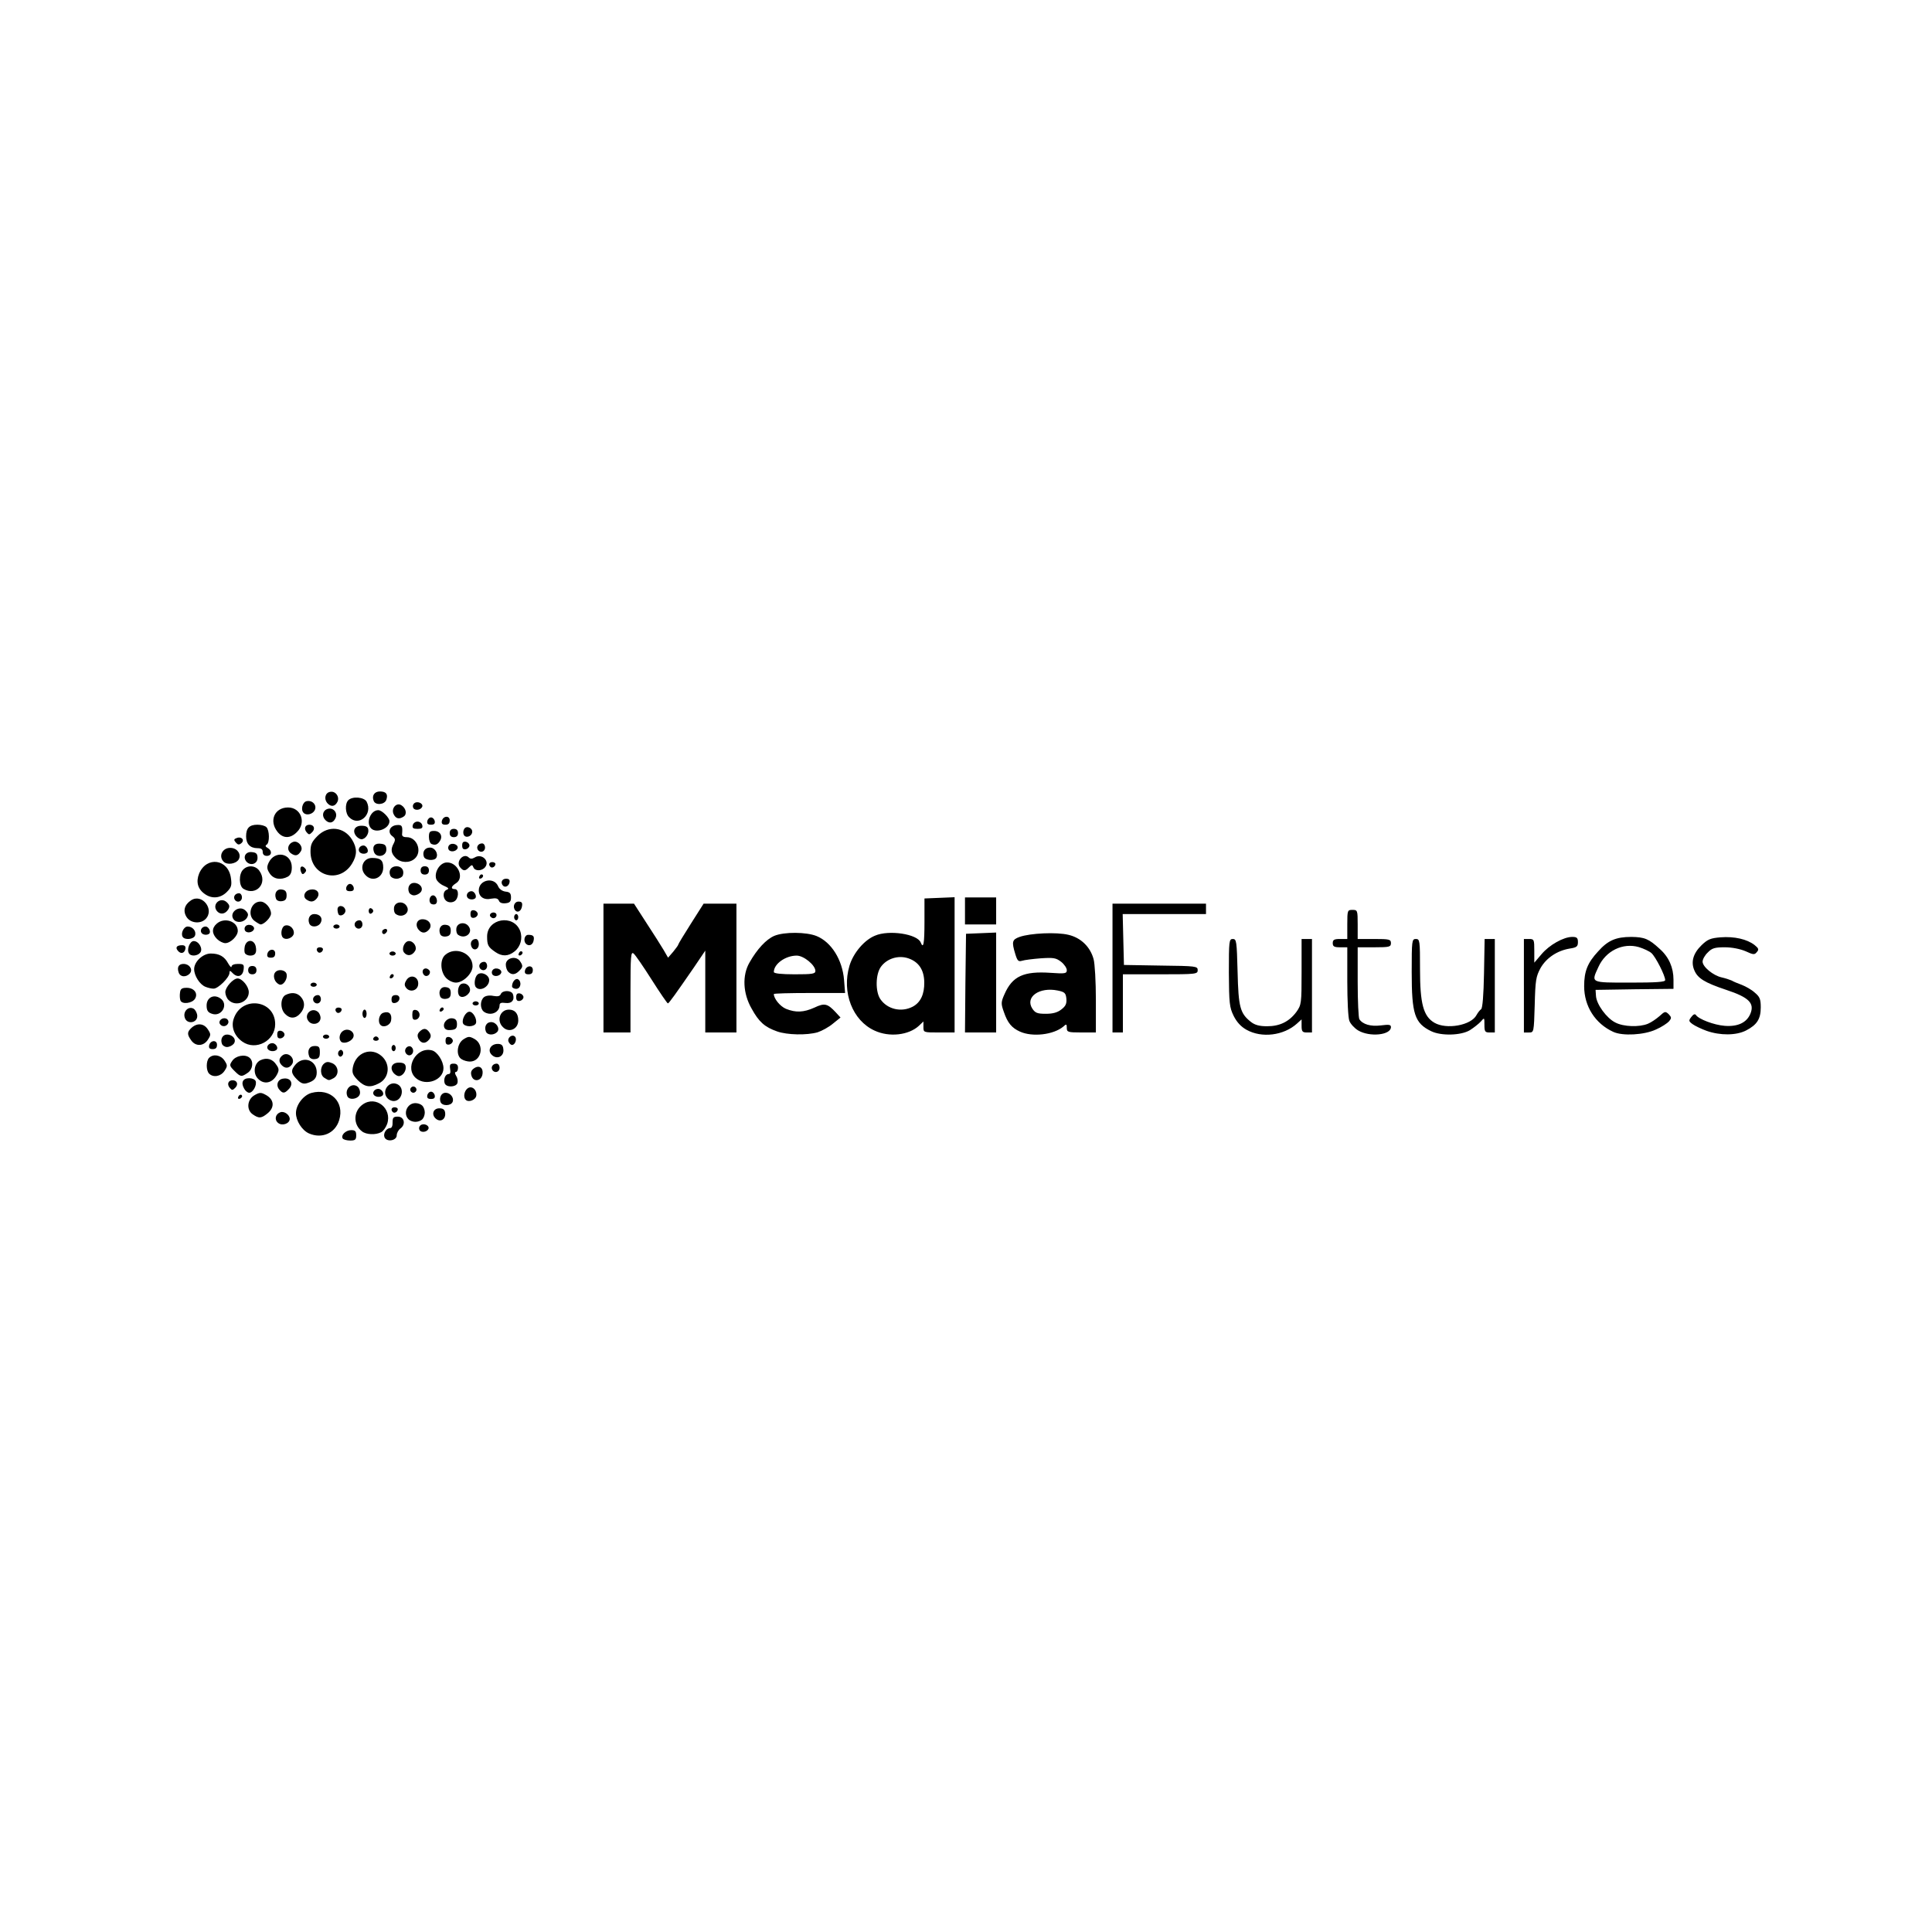 <svg xmlns="http://www.w3.org/2000/svg" width="500" height="500" viewBox="0 0 500 500"><g fill="none" fill-rule="evenodd"><path fill="#000" fill-rule="nonzero" d="M88.691 294.63C88.153 293.769 89.498 292.48 90.895 292.48 91.917 292.48 92.186 292.749 92.186 293.825 92.186 294.955 91.917 295.17 90.626 295.17 89.712 295.17 88.851 294.901 88.69 294.632L88.691 294.63ZM99.499 294.307C99.122 293.339 99.983 291.942 101.005 291.942 101.382 291.942 101.651 291.296 101.597 290.49 101.597 289.252 101.812 288.983 102.942 288.983 104.609 288.983 105.092 290.974 103.641 292.048 103.103 292.424 102.673 293.231 102.673 293.823 102.673 295.222 100.038 295.652 99.501 294.307L99.499 294.307ZM79.98 293.339C78.151 292.532 76.593 290.059 76.593 288.069 76.593 285.919 78.53 283.444 80.572 282.853 85.519 281.508 89.229 285.164 87.777 289.896 86.755 293.283 83.314 294.79 79.98 293.337L79.98 293.339ZM93.692 292.801C91.327 291.026 91.435 287.531 93.908 285.811 97.295 283.446 101.543 286.887 100.198 290.866 99.875 291.781 99.176 292.749 98.638 293.016 97.239 293.769 94.767 293.662 93.691 292.801L93.692 292.801ZM108.586 292.478C108.371 292.102 108.425 291.617 108.748 291.295 109.501 290.542 111.167 291.187 110.898 292.102 110.575 292.962 109.069 293.231 108.586 292.478ZM72.022 290.651C70.946 289.844 71.215 288.34 72.56 287.855 73.528 287.479 74.979 288.501 74.979 289.577 74.979 290.76 73.096 291.46 72.022 290.653L72.022 290.651ZM105.737 289.683C104.231 288.176 105.361 285.488 107.512 285.488 108.158 285.488 108.911 285.757 109.288 286.134 109.664 286.511 109.933 287.264 109.933 287.909 109.933 288.555 109.664 289.308 109.288 289.684 108.911 290.061 108.158 290.33 107.512 290.33 106.867 290.33 106.114 290.061 105.737 289.684L105.737 289.683ZM112.942 289.629C111.543 288.607 112.028 286.833 113.695 286.833 114.664 286.833 115.094 287.156 115.201 287.963 115.417 289.577 114.126 290.49 112.944 289.631L112.942 289.629ZM65.409 288.392C63.688 287.208 63.957 284.466 65.947 283.39 67.184 282.691 67.561 282.691 68.742 283.337 70.892 284.466 71.161 286.455 69.388 288.015 67.667 289.467 67.023 289.521 65.409 288.392L65.409 288.392ZM101.651 287.8C101.059 287.208 101.328 286.563 102.135 286.563 102.565 286.563 102.942 286.778 102.942 287.047 102.942 287.746 102.081 288.23 101.651 287.8L101.651 287.8ZM114.018 285.219C113.588 284.036 114.233 282.801 115.309 282.801 116.546 282.801 117.567 284.092 117.138 285.166 116.708 286.242 114.45 286.295 114.02 285.219L114.018 285.219ZM100.359 284.305C98.53 282.476 100.682 279.465 102.94 280.649 104.823 281.671 104.016 284.951 101.864 284.951 101.38 284.951 100.734 284.682 100.358 284.305L100.359 284.305ZM120.524 284.628C119.878 283.982 120.093 282.424 120.954 281.725 122.03 280.81 123.48 281.994 123.265 283.554 123.104 284.683 121.275 285.383 120.524 284.63L120.524 284.628ZM61.643 283.928C61.859 283.229 62.612 283.068 62.665 283.713 62.665 283.928 62.396 284.197 62.074 284.359 61.697 284.466 61.482 284.251 61.643 283.928L61.643 283.928ZM89.875 283.659C89.122 281.777 91.112 280.057 92.563 281.24 92.993 281.617 93.262 282.424 93.155 283.016 92.939 284.414 90.359 284.899 89.875 283.661L89.875 283.659ZM110.577 283.498C110.684 282.96 111.115 282.53 111.545 282.53 111.976 282.53 112.406 282.96 112.514 283.498 112.621 284.144 112.352 284.413 111.545 284.413 110.738 284.413 110.469 284.144 110.577 283.498L110.577 283.498ZM96.703 283.283C96.219 282.476 97.349 281.508 98.317 281.884 98.801 282.099 99.178 282.584 99.178 283.068 99.178 283.982 97.295 284.197 96.705 283.283L96.703 283.283ZM63.15 281.671C62.289 280.111 62.881 279.037 64.494 279.037 65.248 279.037 66.001 279.359 66.162 279.79 66.539 280.812 65.463 282.801 64.494 282.801 64.064 282.801 63.472 282.316 63.15 281.671ZM72.291 281.994C71.323 280.864 71.861 279.306 73.313 279.144 75.304 278.821 76.109 280.543 74.658 281.94 73.636 283.016 73.152 283.016 72.293 281.994L72.291 281.994ZM106.168 281.994C106.168 281.563 106.544 281.187 106.974 281.187 107.405 281.187 107.781 281.563 107.781 281.994 107.781 282.424 107.405 282.801 106.974 282.801 106.544 282.801 106.168 282.424 106.168 281.994ZM59.44 281.509C58.686 280.595 59.063 279.573 60.193 279.573 61.376 279.573 61.753 280.649 60.892 281.509 60.193 282.209 60.031 282.209 59.44 281.509L59.44 281.509ZM92.617 279.573C91.272 278.174 91.057 277.636 91.326 276.186 92.079 272.368 96.111 270.862 98.853 273.39 101.111 275.486 100.736 279.037 98.046 280.38 95.789 281.563 94.444 281.348 92.615 279.573L92.617 279.573ZM115.094 280.38C114.717 279.304 115.255 277.961 116.116 277.961 116.546 277.961 116.654 277.477 116.493 276.616 116.331 275.54 116.493 275.271 117.407 275.271 118.16 275.271 118.537 275.594 118.537 276.347 118.537 276.939 118.268 277.423 117.999 277.423 117.676 277.423 117.676 277.799 118.053 278.445 118.429 278.983 118.537 279.844 118.375 280.328 117.945 281.404 115.526 281.457 115.096 280.382L115.094 280.38ZM76.862 279.358C75.248 277.744 75.194 276.939 76.593 275.379 78.689 273.175 81.971 274.464 81.971 277.529 81.971 279.035 81.271 279.786 79.444 280.324 78.53 280.593 77.884 280.378 76.864 279.356L76.862 279.358ZM66.698 279.089C65.407 277.69 65.784 275.217 67.344 274.41 69.011 273.603 70.57 274.034 71.538 275.594 72.237 276.562 72.237 277.046 71.699 278.067 70.516 280.378 68.258 280.808 66.698 279.089L66.698 279.089ZM107.726 279.089C104.554 276.508 107.672 270.808 111.759 271.83 113.157 272.153 114.769 274.625 114.769 276.455 114.769 279.519 110.306 281.187 107.726 279.089L107.726 279.089ZM84.013 278.981C82.83 278.336 82.776 276.186 83.852 275.271 84.497 274.733 84.981 274.733 86.002 275.163 87.669 275.917 87.831 278.174 86.324 279.035 85.087 279.68 85.141 279.68 84.013 278.981L84.013 278.981ZM122.03 278.443C121.761 277.582 121.922 277.044 122.568 276.56 123.913 275.538 125.094 276.238 124.879 277.905 124.664 279.788 122.568 280.163 122.03 278.443ZM54.116 277.853C53.309 277.046 53.309 274.573 54.116 273.767 55.192 272.691 57.126 273.013 58.095 274.466 58.902 275.703 58.902 275.918 58.095 277.154 57.126 278.606 55.192 278.929 54.116 277.853L54.116 277.853ZM60.677 277.154C59.386 275.863 59.332 275.648 60.085 274.573 60.946 273.229 63.365 272.744 64.548 273.713 65.678 274.627 65.463 276.723 64.118 277.638 62.504 278.768 62.235 278.714 60.677 277.154ZM101.866 277.692C100.79 276.347 101.435 275.004 103.211 275.004 104.34 275.004 104.878 275.273 104.986 275.972 105.201 277.102 104.233 278.499 103.211 278.499 102.834 278.499 102.242 278.122 101.866 277.692L101.866 277.692ZM127.408 276.885C126.977 276.132 127.569 275.271 128.537 275.271 128.968 275.271 129.29 275.755 129.29 276.347 129.29 277.477 127.999 277.853 127.408 276.885ZM72.937 275.701C72.076 274.841 72.13 273.926 73.044 273.175 74.551 271.938 76.701 274.089 75.463 275.594 74.71 276.508 73.796 276.562 72.937 275.701L72.937 275.701ZM119.503 274.141C117.943 273.281 118.212 270.109 119.934 268.979 121.225 268.172 121.494 268.172 122.783 268.871 125.471 270.377 124.612 274.733 121.599 274.733 120.954 274.733 119.986 274.464 119.503 274.141L119.503 274.141Z"/><path fill="#000" fill-rule="nonzero" d="M80.034 273.444C79.442 271.884 80.034 270.702 81.433 270.702 82.562 270.702 82.778 270.971 82.778 272.316 82.778 273.607 82.509 273.984 81.54 274.091 80.841 274.199 80.249 273.93 80.034 273.446L80.034 273.444ZM87.615 273.121C87.4 272.798 87.454 272.26 87.777 271.938 88.1 271.615 88.422 271.615 88.691 272.045 88.907 272.368 88.853 272.906 88.53 273.229 88.207 273.551 87.884 273.551 87.615 273.121ZM127.085 272.798C126.17 271.669 127.085 270.164 128.806 270.164 129.774 270.164 130.151 270.487 130.259 271.455 130.581 273.499 128.43 274.412 127.087 272.8L127.085 272.798ZM104.93 272.368C104.5 271.292 105.791 270.272 106.544 271.023 107.297 271.776 106.867 273.119 105.899 273.119 105.522 273.119 105.092 272.796 104.93 272.366L104.93 272.368ZM69.28 271.453C68.796 270.646 69.926 269.678 70.894 270.055 71.378 270.27 71.755 270.754 71.755 271.238 71.755 272.153 69.872 272.368 69.282 271.453L69.28 271.453ZM101.328 271.238C101.328 270.808 101.597 270.431 101.866 270.431 102.188 270.431 102.404 270.808 102.404 271.238 102.404 271.669 102.188 272.045 101.866 272.045 101.597 272.045 101.328 271.669 101.328 271.238ZM54.116 270.593C54.385 269.194 56.16 269.033 56.16 270.377 56.16 271.184 55.837 271.507 55.03 271.507 54.277 271.507 54.008 271.238 54.116 270.593ZM57.449 270.162C56.965 268.925 57.611 267.743 58.74 267.743 60.3 267.743 61.321 269.142 60.462 270.162 60.085 270.593 59.332 270.969 58.74 270.969 58.202 270.969 57.611 270.593 57.449 270.162ZM49.491 269.25C48.361 267.69 48.415 267.046 49.599 265.97 51.051 264.679 52.771 264.84 53.793 266.4 54.6 267.638 54.6 267.853 53.793 269.088 52.663 270.81 50.621 270.863 49.491 269.25L49.491 269.25ZM62.719 269.572C60.675 268.12 59.762 265.809 60.462 263.711 62.452 257.58 71.215 258.709 71.215 265.055 71.215 269.357 66.214 272.045 62.719 269.572L62.719 269.572ZM115.309 269.357C115.309 268.55 115.578 268.281 116.277 268.389 116.762 268.496 117.192 268.927 117.192 269.357 117.192 269.788 116.762 270.218 116.277 270.325 115.578 270.433 115.309 270.164 115.309 269.357ZM131.602 269.572C131.225 268.604 132.516 267.528 133.269 268.281 133.861 268.873 133.323 270.431 132.516 270.431 132.193 270.431 131.817 270.055 131.602 269.571L131.602 269.572ZM88.261 269.572C87.562 268.819 87.884 267.261 88.907 266.723 90.359 265.916 92.132 267.315 91.326 268.66 90.68 269.682 88.907 270.22 88.261 269.574L88.261 269.572ZM108.318 268.873C107.941 268.066 107.995 267.582 108.64 266.936 109.662 265.968 110.416 266.076 111.221 267.313 111.597 267.959 111.543 268.443 111.059 269.034 110.091 270.218 109.015 270.11 108.318 268.873L108.318 268.873ZM96.596 268.765C96.703 268.443 97.026 268.227 97.295 268.227 97.564 268.227 97.887 268.443 97.994 268.765 98.102 269.088 97.779 269.357 97.295 269.357 96.811 269.357 96.488 269.088 96.596 268.765ZM71.753 267.743C71.753 266.936 72.022 266.667 72.721 266.775 73.206 266.883 73.636 267.313 73.636 267.743 73.636 268.174 73.206 268.604 72.721 268.712 72.022 268.819 71.753 268.55 71.753 267.743ZM83.583 268.281C83.583 268.012 83.959 267.743 84.39 267.743 84.82 267.743 85.197 268.012 85.197 268.281 85.197 268.604 84.82 268.819 84.39 268.819 83.959 268.819 83.583 268.604 83.583 268.281ZM125.74 266.936C125.256 265.699 125.901 264.517 127.085 264.517 128.483 264.517 129.504 266.239 128.645 267.098 127.73 268.012 126.064 267.905 125.742 266.936L125.74 266.936ZM201.128 266.936C197.902 265.807 196.396 264.464 194.515 261.021 192.257 257.096 192.042 252.417 193.977 249.084 195.967 245.589 198.279 243.114 200.375 242.202 202.955 241.126 208.709 241.179 211.344 242.255 215.161 243.815 218.011 248.386 218.441 253.601L218.71 256.988 209.461 256.988C204.406 256.988 200.265 257.096 200.265 257.257 200.265 258.44 201.879 260.429 203.384 261.075 205.91 262.097 207.955 262.043 210.804 260.752 213.384 259.515 214.191 259.73 216.289 261.989L217.526 263.334 215.59 264.894C214.514 265.809 212.74 266.777 211.611 267.152 208.815 267.959 203.707 267.851 201.126 266.936L201.128 266.936ZM211.023 251.289C211.023 249.783 208.012 247.31 206.183 247.31 203.28 247.31 200.267 249.46 200.267 251.558 200.267 251.935 202.204 252.15 205.645 252.15 210.162 252.15 211.023 252.042 211.023 251.289ZM226.347 266.721C220.647 264.141 217.797 256.827 219.841 249.944 220.81 246.665 223.659 243.277 226.455 242.148 230.057 240.588 237.423 241.717 238.284 243.923 238.983 245.698 239.252 244.192 239.252 238.599L239.252 232.522 243.178 232.361 247.049 232.199 247.049 249.729 247.049 267.205 243.016 267.205C238.983 267.205 238.983 267.205 238.983 265.753L238.983 264.354 237.8 265.484C235.166 267.903 230.165 268.495 226.347 266.721L226.347 266.721ZM236.188 260.537C238.232 259.461 239.252 257.311 239.199 254.192 239.145 250.967 237.746 248.922 235.058 248.008 232.478 247.147 229.573 248.062 228.015 250.158 226.562 252.094 226.508 256.663 227.853 258.6 229.682 261.234 233.285 262.041 236.188 260.537ZM263.987 266.99C261.837 266.022 260.761 264.733 259.793 261.881 259.04 259.785 259.04 259.355 259.954 257.311 261.999 252.632 264.902 251.287 271.945 251.772 275.709 252.041 276.086 251.933 276.086 251.072 276.086 250.534 275.44 249.566 274.633 248.922 273.288 247.9 272.697 247.793 269.363 248.008 267.319 248.169 265.115 248.438 264.47 248.653 263.555 248.922 263.286 248.653 262.748 246.878 261.78 243.706 261.941 243.168 263.878 242.469 266.62 241.5 273.45 241.178 276.514 241.931 279.74 242.684 282.161 245.049 283.02 248.221 283.343 249.351 283.612 254.083 283.612 258.76L283.612 267.202 279.848 267.202C276.353 267.202 276.084 267.094 276.084 266.018 276.084 264.996 275.976 264.942 275.169 265.696 272.643 267.792 267.211 268.437 263.985 266.987L263.987 266.99ZM274.687 261.236C275.817 260.375 276.086 259.73 275.978 258.44 275.817 256.988 275.548 256.719 273.72 256.344 268.988 255.376 265.224 258.012 267.161 261.023 267.914 262.152 268.452 262.367 270.656 262.367 272.485 262.367 273.667 262.045 274.689 261.238L274.687 261.236ZM322.598 266.506C321.146 265.699 320.072 264.516 319.265 262.904 318.189 260.7 318.082 259.624 318.028 251.773 318.028 243.546 318.082 243.008 319.05 243.008 320.018 243.008 320.072 243.6 320.287 251.504 320.502 260.646 320.933 262.258 323.728 264.464 324.75 265.271 325.932 265.593 327.922 265.593 331.202 265.593 333.623 264.41 335.504 261.883 336.795 260.054 336.849 259.733 336.849 251.504L336.849 243.008 338.194 243.008 339.538 243.008 339.538 255.107 339.538 267.205 338.194 267.205C337.064 267.205 336.849 266.936 336.849 265.484L336.849 263.816 335.665 264.892C332.224 268.011 326.524 268.71 322.598 266.506L322.598 266.506ZM351.474 266.667C350.505 266.076 349.483 264.946 349.216 264.195 348.893 263.442 348.678 258.871 348.678 253.977L348.678 245.158 346.795 245.158C345.289 245.158 344.913 244.943 344.913 244.083 344.913 243.222 345.289 243.007 346.795 243.007L348.678 243.007 348.678 239.243C348.678 235.587 348.732 235.479 350.023 235.479 351.314 235.479 351.368 235.587 351.368 239.243L351.368 243.007 355.67 243.007C359.595 243.007 359.972 243.114 359.972 244.083 359.972 245.051 359.595 245.158 355.67 245.158L351.368 245.158 351.368 254.192C351.368 259.14 351.583 263.442 351.798 263.764 352.659 265.109 354.755 265.701 357.337 265.378 359.487 265.109 359.972 265.163 359.972 265.809 359.972 267.905 354.432 268.443 351.476 266.669L351.474 266.667ZM370.402 266.883C366.101 264.786 365.347 262.473 365.347 251.558 365.347 243.385 365.401 243.008 366.423 243.008 367.445 243.008 367.499 243.385 367.499 250.859 367.499 259.731 368.36 263.011 371.209 264.679 374.328 266.508 380.727 265.378 382.124 262.688 382.447 262.097 382.985 261.397 383.308 261.182 383.684 260.913 383.953 257.58 384.061 251.879L384.222 243.007 385.567 243.007 386.858 243.007 386.858 255.105 386.858 267.204 385.513 267.204C384.33 267.204 384.168 266.988 384.168 265.213 384.168 263.33 384.168 263.277 383.254 264.352 382.716 264.944 381.425 265.966 380.405 266.61 378.093 268.009 372.931 268.116 370.402 266.879L370.402 266.883ZM417.505 267.044C412.827 264.894 409.977 260.431 409.977 255.215 409.977 251.397 410.838 249.191 413.58 246.234 416.106 243.385 418.204 242.471 422.183 242.471 425.625 242.524 426.7 242.955 429.55 245.589 431.915 247.685 433.098 250.429 433.098 253.547L433.098 255.912 423.042 256.02 412.933 256.181 413.04 257.795C413.202 259.945 415.782 263.495 418.041 264.623 420.191 265.753 424.28 265.861 426.483 264.946 427.29 264.623 428.633 263.709 429.494 262.956 430.839 261.718 431 261.665 431.859 262.471 432.612 263.278 432.612 263.494 431.967 264.3 431.537 264.785 430.03 265.807 428.526 266.45 425.515 267.849 419.922 268.172 417.503 267.042L417.505 267.044ZM430.948 253.654C430.948 252.471 428.476 247.631 427.4 246.665 426.862 246.181 425.356 245.481 424.12 245.105 419.98 243.921 415.57 246.073 413.687 250.213 411.751 254.408 411.484 254.3 421.807 254.3 428.743 254.3 430.948 254.139 430.948 253.654L430.948 253.654ZM441.65 266.775C440.305 266.291 438.639 265.484 438.048 265.054 437.025 264.3 436.972 264.139 437.725 263.171 438.209 262.525 438.639 262.31 438.908 262.687 439.608 263.763 443.587 265.267 446.328 265.482 449.716 265.751 452.029 264.675 452.995 262.364 454.125 259.622 452.619 258.116 446.757 256.179 441.11 254.296 439.337 253.169 438.476 251.071 437.562 248.921 438.207 246.715 440.359 244.619 441.973 243.059 442.724 242.79 445.306 242.575 448.855 242.306 452.135 243.059 454.071 244.565 455.147 245.426 455.255 245.748 454.663 246.394 454.071 247.147 453.748 247.093 451.76 246.179 450.361 245.587 448.265 245.157 446.382 245.157 443.802 245.157 443.049 245.372 441.973 246.502 441.22 247.201 440.628 248.277 440.628 248.867 440.628 250.212 443.37 252.469 445.575 252.953 446.544 253.169 447.671 253.545 448.156 253.76 448.586 254.029 449.769 254.513 450.79 254.89 451.758 255.267 453.316 256.127 454.123 256.88 455.414 257.956 455.683 258.548 455.683 260.698 455.683 263.709 454.715 265.215 451.919 266.667 449.339 268.012 445.145 268.012 441.648 266.775L441.65 266.775ZM156.175 250.536 156.175 233.867 160.154 233.867 164.079 233.867 167.305 238.868C169.081 241.556 171.069 244.73 171.715 245.804L172.898 247.848 174.243 246.288C174.942 245.427 175.534 244.621 175.534 244.459 175.534 244.298 177.04 241.825 178.814 239.028L182.094 233.865 186.342 233.865 190.59 233.865 190.59 250.534 190.59 267.204 186.557 267.204 182.524 267.204 182.524 256.611 182.524 246.019 179.621 250.321C174.835 257.257 173.115 259.678 172.846 259.678 172.685 259.678 170.802 256.936 168.652 253.547 166.502 250.16 164.404 247.095 163.974 246.772 163.274 246.181 163.167 247.418 163.167 256.667L163.167 267.205 159.672 267.205 156.177 267.205 156.177 250.536 156.175 250.536Z"/><polygon fill="#000" fill-rule="nonzero" points="249.845 254.461 250.006 241.664 253.931 241.502 257.803 241.341 257.803 254.3 257.803 267.205 253.77 267.205 249.737 267.205 249.845 254.461"/><path fill="#000" fill-rule="nonzero" d="M287.915 250.536 287.915 233.867 300.014 233.867 312.112 233.867 312.112 235.212 312.112 236.557 301.358 236.557 290.551 236.557 290.712 243.17 290.874 249.729 300.446 249.891C309.534 249.998 309.964 250.052 309.964 251.074 309.964 252.096 309.587 252.15 300.284 252.15L290.605 252.15 290.605 259.678 290.605 267.205 289.26 267.205 287.915 267.205 287.915 250.536 287.915 250.536ZM394.384 255.107 394.384 243.008 395.729 243.008C397.02 243.008 397.074 243.17 397.074 246.073L397.074 249.137 398.957 246.934C401.001 244.515 404.657 242.471 406.915 242.471 408.098 242.471 408.367 242.739 408.367 243.815 408.367 244.945 408.044 245.214 406.271 245.483 402.991 246.021 400.194 247.902 398.689 250.538 397.506 252.742 397.345 253.656 397.183 260.11 396.968 267.207 396.968 267.207 395.677 267.207L394.386 267.207 394.386 255.109 394.384 255.107ZM114.986 265.914C114.502 264.731 115.793 263.334 117.136 263.549 117.943 263.657 118.266 264.087 118.266 265.055 118.266 266.131 117.943 266.454 116.76 266.562 115.791 266.669 115.2 266.454 114.984 265.916L114.986 265.914ZM130.149 265.807C128.428 264.139 129.396 261.29 131.709 261.29 133.269 261.29 134.128 262.312 134.128 264.085 134.128 266.343 131.709 267.419 130.149 265.807ZM56.913 265.002C56.429 264.195 57.505 263.226 58.527 263.603 59.011 263.818 59.226 264.302 59.065 264.786 58.688 265.701 57.451 265.862 56.915 265.002L56.913 265.002ZM98.478 265.271C97.672 264.41 98.102 262.421 99.232 262.098 100.684 261.614 101.489 262.421 101.222 264.035 101.061 265.326 99.285 266.079 98.48 265.272L98.478 265.271ZM119.826 264.84C119.449 263.818 120.525 261.829 121.494 261.829 122.462 261.829 123.538 263.82 123.161 264.84 123 265.271 122.247 265.593 121.494 265.593 120.741 265.593 119.987 265.271 119.826 264.84ZM79.873 264.302C78.474 262.635 80.626 260.485 82.292 261.883 82.722 262.26 83.045 263.067 82.937 263.659 82.722 265.057 80.787 265.434 79.873 264.304L79.873 264.302ZM47.825 263.388C47.287 261.774 48.794 260.269 50.137 261.076 50.621 261.399 51.051 262.26 51.051 262.959 51.051 264.788 48.363 265.163 47.825 263.39L47.825 263.388ZM106.705 262.635C106.705 261.559 106.921 261.236 107.674 261.397 108.158 261.505 108.588 262.043 108.588 262.635 108.588 263.226 108.158 263.764 107.674 263.872 106.921 264.033 106.705 263.711 106.705 262.635ZM73.797 262.419C72.453 261.128 72.56 258.279 73.851 257.526 75.411 256.719 76.862 256.88 77.83 257.956 79.014 259.247 78.96 260.859 77.723 262.258 76.539 263.657 75.035 263.711 73.797 262.419L73.797 262.419ZM93.8 262.366C93.8 261.774 94.069 261.29 94.338 261.29 94.661 261.29 94.876 261.774 94.876 262.366 94.876 262.957 94.661 263.442 94.338 263.442 94.069 263.442 93.8 262.957 93.8 262.366ZM54.707 262.312C53.793 261.989 53.47 261.451 53.47 260.216 53.47 258.225 55.245 257.205 56.965 258.333 59.33 259.839 57.342 263.388 54.707 262.312ZM87.131 261.989C86.54 261.397 86.809 260.752 87.615 260.752 88.046 260.752 88.422 260.967 88.422 261.236 88.422 261.935 87.562 262.419 87.131 261.989ZM125.094 261.72C124.18 260.806 124.287 258.871 125.256 258.064 125.74 257.687 126.708 257.526 127.675 257.741 128.858 257.956 129.396 257.795 129.611 257.257 130.042 256.235 132.299 256.235 132.73 257.257 133.268 258.763 132.461 259.783 130.847 259.568 129.663 259.407 129.287 259.568 129.287 260.214 129.287 261.397 128.211 262.364 126.868 262.364 126.222 262.364 125.469 262.095 125.093 261.718L125.094 261.72ZM113.803 261.345C114.018 260.646 114.771 260.485 114.825 261.13 114.825 261.345 114.556 261.614 114.233 261.776 113.857 261.883 113.641 261.668 113.803 261.345L113.803 261.345ZM122.299 259.678C122.299 259.409 122.675 259.14 123.106 259.14 123.536 259.14 123.913 259.409 123.913 259.678 123.913 260 123.536 260.216 123.106 260.216 122.675 260.216 122.299 260 122.299 259.678ZM46.696 258.925C46.534 258.494 46.48 257.58 46.588 256.88 46.696 255.912 47.072 255.643 48.309 255.643 50.246 255.643 51.32 257.096 50.459 258.492 49.706 259.676 47.126 259.999 46.696 258.923L46.696 258.925ZM59.171 258.817C58.686 258.387 58.31 257.418 58.31 256.773 58.31 255.482 60.354 253.224 61.482 253.224 62.665 253.224 64.385 255.268 64.385 256.773 64.385 259.353 60.998 260.644 59.169 258.817L59.171 258.817ZM81.164 259.14C80.733 258.387 81.325 257.526 82.293 257.526 82.724 257.526 83.047 258.01 83.047 258.602 83.047 259.731 81.755 260.108 81.164 259.14ZM101.328 258.656C101.328 257.849 101.651 257.526 102.457 257.526 103.802 257.526 103.641 259.301 102.242 259.57 101.597 259.678 101.328 259.409 101.328 258.656L101.328 258.656ZM133.59 258.064C133.59 257.257 133.859 256.988 134.559 257.096 135.043 257.203 135.473 257.633 135.473 258.064 135.473 258.494 135.043 258.925 134.559 259.032 133.859 259.14 133.59 258.871 133.59 258.064ZM113.91 257.849C113.372 256.45 114.126 255.268 115.417 255.483 116.331 255.591 116.654 256.021 116.654 256.99 116.654 257.958 116.331 258.388 115.417 258.496 114.717 258.604 114.072 258.335 113.91 257.85L113.91 257.849ZM118.912 257.741C118.212 256.988 118.535 254.946 119.449 254.623 120.794 254.085 122.191 255.699 121.44 256.88 120.794 257.902 119.503 258.333 118.913 257.741L118.912 257.741ZM105.145 255.699C104.661 255.107 104.607 254.623 105.092 253.816 106.114 251.879 108.533 252.74 108.21 254.892 107.995 256.398 106.114 256.882 105.145 255.699Z"/><path fill="#000" fill-rule="nonzero" d="M53.149 255.376C51.697 254.784 50.246 252.527 50.246 250.805 50.246 248.869 52.504 246.772 54.548 246.772 56.752 246.772 58.096 247.525 59.065 249.353 59.549 250.16 59.872 250.482 59.925 250.16 59.925 249.729 60.625 249.46 61.593 249.46 63.046 249.46 63.207 249.622 63.046 250.913 62.83 252.688 61.486 253.117 60.25 251.881 59.551 251.128 59.389 251.128 59.389 251.773 59.389 252.957 56.432 255.914 55.249 255.86 54.711 255.86 53.796 255.645 53.153 255.376L53.149 255.376ZM123.213 255.537C122.568 254.946 122.837 252.849 123.59 252.204 124.612 251.343 126.601 252.311 126.601 253.656 126.601 255.378 124.289 256.667 123.213 255.539L123.213 255.537ZM132.516 255.268C132.516 254.085 133.431 253.065 134.076 253.439 135.098 254.085 134.776 255.912 133.592 255.912 133 255.912 132.516 255.589 132.516 255.267L132.516 255.268ZM80.357 254.838C80.357 254.569 80.733 254.3 81.164 254.3 81.594 254.3 81.971 254.569 81.971 254.838 81.971 255.161 81.594 255.376 81.164 255.376 80.733 255.376 80.357 255.161 80.357 254.838ZM71.215 253.816C70.462 252.363 71.108 251.074 72.56 251.074 73.259 251.074 73.959 251.451 74.12 251.935 74.551 253.011 73.582 254.838 72.56 254.838 72.13 254.838 71.538 254.354 71.215 253.816ZM115.417 253.063C113.964 251.503 113.803 248.384 115.201 247.147 117.782 244.836 122.299 246.609 122.299 250.05 122.299 251.933 119.88 254.298 117.997 254.298 117.19 254.298 116.06 253.76 115.417 253.061L115.417 253.063ZM100.897 252.742C101.005 252.365 101.274 252.096 101.489 252.096 102.135 252.15 101.973 252.903 101.328 253.172 100.951 253.28 100.736 253.065 100.897 252.742L100.897 252.742ZM46.211 251.612C45.781 250.267 46.265 249.462 47.502 249.462 49.009 249.462 49.975 250.861 49.17 251.881 48.202 253.011 46.59 252.903 46.213 251.612L46.211 251.612ZM109.77 252.365C109.017 251.612 109.393 250.482 110.362 250.644 110.846 250.751 111.276 251.182 111.276 251.558 111.276 252.419 110.308 252.903 109.77 252.365L109.77 252.365ZM127.408 252.15C127.192 251.773 127.246 251.289 127.569 250.967 128.322 250.213 129.988 250.859 129.719 251.773 129.396 252.634 127.89 252.903 127.408 252.15ZM64.225 251.074C64.225 250.375 64.602 249.998 65.301 249.998 66.001 249.998 66.377 250.375 66.377 251.074 66.377 251.773 66.001 252.15 65.301 252.15 64.602 252.15 64.225 251.773 64.225 251.074L64.225 251.074ZM131.548 251.504C131.171 251.128 130.902 250.321 130.902 249.622 130.902 247.954 133.429 247.256 134.505 248.653 135.419 249.944 135.366 250.267 134.343 251.287 133.321 252.31 132.407 252.363 131.548 251.503L131.548 251.504ZM135.85 251.235C136.119 249.837 137.894 249.675 137.894 251.02 137.894 251.827 137.571 252.15 136.764 252.15 136.011 252.15 135.742 251.881 135.85 251.235ZM124.182 250.536C123.751 249.783 124.343 248.922 125.311 248.922 125.742 248.922 126.064 249.406 126.064 249.998 126.064 251.128 124.773 251.504 124.182 250.536ZM69.173 246.934C69.442 245.535 71.217 245.374 71.217 246.719 71.217 247.525 70.894 247.848 70.087 247.848 69.334 247.848 69.065 247.579 69.173 246.934ZM48.901 246.719C48.256 245.75 49.116 243.546 50.138 243.546 51.483 243.546 52.611 245.591 51.806 246.557 51.107 247.418 49.387 247.579 48.903 246.719L48.901 246.719ZM63.419 246.719C63.203 246.45 63.203 245.589 63.365 244.836 63.849 243.06 65.676 243.06 66.16 244.836 66.537 246.503 66.107 247.308 64.762 247.308 64.224 247.308 63.578 247.039 63.417 246.717L63.419 246.719ZM100.79 246.772C100.79 246.503 101.166 246.234 101.597 246.234 102.027 246.234 102.404 246.503 102.404 246.772 102.404 247.095 102.027 247.31 101.597 247.31 101.166 247.31 100.79 247.095 100.79 246.772ZM104.607 246.557C103.801 245.643 104.661 243.546 105.845 243.546 107.082 243.546 108.049 245.16 107.405 246.127 106.652 247.364 105.414 247.525 104.609 246.557L104.607 246.557ZM128.214 246.396C126.332 245.105 126.064 244.621 126.064 242.363 126.064 237.685 132.893 236.501 134.614 240.91 135.314 242.847 134.722 244.997 133.162 246.234 131.548 247.525 129.936 247.579 128.214 246.396L128.214 246.396ZM134.236 246.826C134.343 246.45 134.612 246.181 134.828 246.181 135.473 246.234 135.312 246.987 134.666 247.256 134.29 247.364 134.074 247.149 134.236 246.826ZM46.05 246.073C45.297 245.212 45.727 244.621 47.126 244.621 47.825 244.621 48.094 244.943 47.987 245.535 47.771 246.719 46.803 246.987 46.05 246.073ZM82.293 246.396C81.702 245.804 81.971 245.158 82.778 245.158 83.208 245.158 83.584 245.374 83.584 245.643 83.584 246.342 82.724 246.826 82.293 246.396ZM121.976 244.889C121.599 243.921 122.137 243.007 123.16 243.007 123.59 243.007 123.913 243.545 123.913 244.352 123.913 245.804 122.46 246.234 121.976 244.889ZM136.119 244.246C135.366 243.493 135.742 241.934 136.71 241.934 138.055 241.934 138.378 242.311 138.055 243.602 137.786 244.624 136.818 244.947 136.119 244.248L136.119 244.246ZM56.16 243.008C54.815 241.664 54.761 240.213 56.052 239.083 58.043 237.254 61.538 238.438 61.538 240.912 61.538 242.257 59.655 244.084 58.312 244.084 57.72 244.084 56.752 243.6 56.162 243.008L56.16 243.008ZM47.287 242.471C46.696 241.556 47.556 239.783 48.578 239.783 49.869 239.783 50.89 241.02 50.461 242.148 50.085 243.116 47.827 243.331 47.289 242.471L47.287 242.471ZM73.206 242.632C72.506 241.933 72.829 239.89 73.69 239.567 74.766 239.137 76.055 240.159 76.055 241.396 76.055 242.634 74.065 243.493 73.206 242.634L73.206 242.632ZM113.91 241.717C113.372 240.319 114.126 239.137 115.417 239.352 116.331 239.46 116.654 239.89 116.654 240.858 116.654 241.827 116.331 242.257 115.417 242.365 114.717 242.472 114.072 242.203 113.91 241.719L113.91 241.717ZM118.643 241.986C118.212 241.771 117.997 240.964 118.105 240.265 118.32 238.705 120.524 238.436 121.384 239.888 122.406 241.502 120.362 243.114 118.643 241.985L118.643 241.986ZM52.127 241.395C51.697 240.695 52.288 239.781 53.203 239.781 53.956 239.781 54.655 241.072 54.171 241.61 53.633 242.094 52.504 241.986 52.127 241.395ZM98.963 241.502C98.801 241.179 98.909 240.749 99.232 240.588 100.038 240.05 100.576 240.749 99.877 241.448 99.501 241.825 99.178 241.825 98.963 241.502ZM63.419 240.857C63.203 240.48 63.257 239.996 63.58 239.673 64.333 238.92 65.999 239.566 65.73 240.48 65.407 241.341 63.901 241.61 63.419 240.857ZM108.318 240.588C107.349 239.404 107.887 237.9 109.34 237.9 111.061 237.9 111.974 239.406 111.061 240.534 110.147 241.61 109.178 241.61 108.319 240.588L108.318 240.588ZM86.272 239.783C86.272 239.514 86.649 239.245 87.079 239.245 87.51 239.245 87.886 239.514 87.886 239.783 87.886 240.105 87.51 240.321 87.079 240.321 86.649 240.321 86.272 240.105 86.272 239.783ZM91.917 239.783C91.487 239.029 92.079 238.169 93.047 238.169 93.477 238.169 93.8 238.653 93.8 239.245 93.8 240.374 92.509 240.751 91.917 239.783ZM80.034 238.976C79.55 237.738 80.195 236.557 81.325 236.557 82.831 236.557 83.636 237.633 82.993 238.814 82.347 239.998 80.466 240.105 80.036 238.976L80.034 238.976ZM65.945 238.384C63.849 236.931 64.923 233.329 67.398 233.329 68.689 233.329 70.139 234.997 70.139 236.447 70.139 237.416 68.364 239.243 67.451 239.243 67.29 239.243 66.591 238.866 65.945 238.382L65.945 238.384Z"/><polygon fill="#000" fill-rule="nonzero" points="249.737 235.75 249.737 232.255 253.77 232.255 257.803 232.255 257.803 235.75 257.803 239.245 253.77 239.245 249.737 239.245 249.737 235.75"/><path fill="#000" fill-rule="nonzero" d="M48.309 237.362C47.287 235.802 47.718 234.136 49.439 233.006 52.288 231.123 55.624 235.371 53.203 237.846 51.858 239.191 49.331 238.922 48.309 237.362L48.309 237.362ZM60.515 238.007C59.063 236.232 61.968 234.028 63.58 235.696 64.279 236.395 64.333 236.772 63.903 237.525 63.15 238.708 61.376 238.977 60.515 238.009L60.515 238.007ZM133.052 237.362C133.052 236.931 133.321 236.555 133.59 236.555 133.913 236.555 134.128 236.931 134.128 237.362 134.128 237.792 133.913 238.169 133.59 238.169 133.321 238.169 133.052 237.792 133.052 237.362ZM121.761 236.555C121.761 235.748 122.03 235.479 122.729 235.587 123.213 235.694 123.644 236.125 123.644 236.555 123.644 236.985 123.213 237.416 122.729 237.523 122.03 237.631 121.761 237.362 121.761 236.555ZM126.87 237.147C126.493 236.501 127.515 235.856 128.214 236.286 128.806 236.662 128.43 237.631 127.676 237.631 127.408 237.631 127.085 237.416 126.87 237.147ZM87.669 236.716C87.508 236.501 87.347 235.909 87.347 235.371 87.347 234.08 89.122 234.242 89.391 235.533 89.552 236.447 88.261 237.308 87.669 236.716L87.669 236.716ZM102.511 236.609C102.081 236.393 101.866 235.587 101.973 234.887 102.188 233.327 104.392 233.058 105.253 234.511 106.275 236.125 104.231 237.737 102.511 236.607L102.511 236.609ZM56.16 235.804C54.707 234.028 57.128 231.932 58.74 233.546 59.44 234.245 59.493 234.622 59.063 235.375 58.256 236.612 57.019 236.774 56.16 235.805L56.16 235.804ZM95.412 235.75C95.412 235.266 95.681 234.943 96.004 235.05 96.327 235.158 96.596 235.481 96.596 235.75 96.596 236.019 96.327 236.341 96.004 236.449 95.681 236.557 95.412 236.234 95.412 235.75ZM133.429 235.696C132.568 234.835 133.052 233.331 134.182 233.331 134.989 233.331 135.258 233.6 135.097 234.514 134.935 235.698 134.074 236.289 133.429 235.698L133.429 235.696ZM111.599 233.921C110.792 233.383 111.169 231.717 112.083 231.717 112.89 231.717 113.428 233.277 112.836 233.867 112.567 234.136 112.029 234.136 111.599 233.921L111.599 233.921ZM115.686 233.275C114.556 232.63 114.502 230.695 115.632 230.264 116.277 229.995 116.116 229.78 114.879 229.242 113.964 228.866 113.103 228.059 112.888 227.467 112.35 225.746 113.749 223.434 115.415 223.219 118.372 222.896 120.362 227.144 117.995 228.597 116.704 229.404 116.597 230.103 117.726 230.103 118.856 230.103 118.748 232.63 117.565 233.275 116.973 233.598 116.274 233.598 115.682 233.275L115.686 233.275ZM129.127 233.114C128.858 232.522 128.374 232.361 127.137 232.576 125.254 233.006 123.911 232.092 123.911 230.426 123.911 227.738 127.728 226.877 128.858 229.242 129.181 230.103 129.988 230.641 130.849 230.749 131.924 230.856 132.247 231.179 132.247 232.255 132.247 233.331 131.924 233.654 130.849 233.761 129.934 233.869 129.289 233.6 129.127 233.116L129.127 233.114ZM60.731 232.791C60.3 232.038 60.892 231.177 61.86 231.177 62.291 231.177 62.613 231.661 62.613 232.253 62.613 233.383 61.322 233.759 60.731 232.791ZM71.43 232.576C70.892 231.177 71.646 229.995 72.937 230.211 73.851 230.318 74.174 230.749 74.174 231.717 74.174 232.685 73.851 233.116 72.937 233.223 72.237 233.331 71.592 233.062 71.43 232.578L71.43 232.576ZM79.388 232.845C78.151 232.092 78.851 230.372 80.518 230.211 82.186 229.995 82.991 231.287 81.971 232.522 81.217 233.437 80.411 233.544 79.39 232.845L79.388 232.845ZM120.954 232.253C120.524 231.554 121.115 230.639 122.03 230.639 122.783 230.639 123.482 231.93 122.998 232.468 122.46 232.952 121.33 232.845 120.954 232.253ZM53.042 231.394C51.159 230.103 50.676 228.222 51.535 226.07 53.472 221.499 59.117 222.306 59.762 227.254 60.031 229.137 59.87 229.673 58.686 230.856 57.073 232.47 54.869 232.685 53.04 231.394L53.042 231.394ZM105.845 230.91C105.361 229.673 106.006 228.491 107.136 228.491 108.696 228.491 109.716 229.89 108.857 230.91 108.481 231.34 107.728 231.717 107.136 231.717 106.598 231.717 106.006 231.34 105.845 230.91ZM63.042 230.049C61.805 229.35 61.751 226.178 62.934 225.048 64.118 223.811 66.16 223.972 67.129 225.371 69.386 228.543 66.322 231.984 63.042 230.049L63.042 230.049ZM89.606 229.727C89.713 229.189 90.144 228.758 90.574 228.758 91.005 228.758 91.435 229.189 91.542 229.727 91.65 230.372 91.381 230.641 90.574 230.641 89.767 230.641 89.498 230.372 89.606 229.727ZM130.203 229.242C129.45 228.435 129.88 227.413 130.956 227.413 131.709 227.413 131.978 227.682 131.871 228.328 131.709 229.296 130.795 229.78 130.203 229.242ZM69.818 226.07C69.065 224.941 69.011 224.403 69.496 223.329 71.056 219.941 75.519 220.748 75.519 224.458 75.519 225.749 75.196 226.449 74.497 226.877 72.668 227.845 70.787 227.523 69.818 226.07L69.818 226.07ZM94.661 226.554C92.886 224.833 93.908 222.037 96.275 222.037 98.478 222.037 99.178 222.629 99.178 224.51 99.178 227.144 96.436 228.382 94.661 226.554ZM101.005 226.608C100.467 225.263 101.22 224.189 102.619 224.189 103.964 224.189 104.715 225.265 104.233 226.608 104.018 227.039 103.318 227.415 102.619 227.415 101.866 227.415 101.166 227.039 101.005 226.608ZM124.02 226.931C124.128 226.554 124.397 226.285 124.612 226.285 125.258 226.339 125.096 227.092 124.451 227.361 124.074 227.469 123.859 227.254 124.02 226.931L124.02 226.931ZM83.852 226.124C81.648 225.156 80.357 223.06 80.357 220.37 80.357 218.595 80.68 217.843 82.186 216.337 84.981 213.541 89.068 213.972 91.112 217.305 92.457 219.509 92.457 221.284 91.112 223.49 89.498 226.178 86.541 227.254 83.853 226.124L83.852 226.124ZM77.884 225.586C77.454 224.403 78.045 223.811 78.852 224.618 79.336 225.102 79.336 225.425 78.852 225.909 78.368 226.393 78.153 226.285 77.884 225.586L77.884 225.586ZM108.855 225.263C108.855 224.564 109.232 224.187 109.931 224.187 110.631 224.187 111.007 224.564 111.007 225.263 111.007 225.963 110.631 226.339 109.931 226.339 109.232 226.339 108.855 225.963 108.855 225.263ZM119.073 224.456C117.836 223.004 119.987 220.585 121.33 221.93 121.707 222.306 122.191 222.306 122.837 221.93 124.666 220.746 126.87 222.844 125.525 224.456 124.664 225.479 122.891 225.479 122.514 224.456 122.245 223.757 122.084 223.757 121.384 224.456 120.416 225.479 119.932 225.479 119.073 224.456L119.073 224.456ZM126.923 224.349C126.332 223.757 126.601 223.112 127.408 223.112 127.838 223.112 128.214 223.327 128.214 223.596 128.214 224.295 127.354 224.779 126.923 224.349L126.923 224.349ZM57.879 223.006C56.373 221.499 57.718 219.134 59.976 219.457 61.59 219.672 62.502 221.232 61.751 222.468 60.998 223.597 58.794 223.92 57.879 223.006ZM63.741 222.952C62.773 221.715 63.634 220.318 65.248 220.533 66.323 220.641 66.646 220.963 66.646 222.039 66.646 223.599 64.817 224.189 63.743 222.954L63.741 222.952ZM102.404 222.037C101.166 220.8 101.059 219.78 101.92 218.22 102.35 217.359 102.296 216.983 101.597 216.445 100.198 215.476 100.79 213.757 102.565 213.541 104.018 213.38 104.233 213.703 104.071 215.745 103.964 216.391 104.34 216.66 105.255 216.66 107.943 216.66 109.341 220.424 107.351 222.199 106.006 223.436 103.695 223.329 102.404 222.037L102.404 222.037ZM109.716 221.768C109.232 220.477 109.931 219.349 111.276 219.349 112.567 219.349 113.534 220.963 112.89 222.037 112.352 222.844 110.095 222.683 109.718 221.768L109.716 221.768ZM67.989 220.477C67.989 219.778 67.613 219.509 66.644 219.509 64.708 219.509 63.688 218.379 63.688 216.445 63.688 214.295 64.548 213.434 66.644 213.434 67.559 213.434 68.581 213.703 68.956 214.079 69.763 214.886 69.817 218.112 69.01 218.596 68.579 218.865 68.687 219.134 69.279 219.457 70.516 220.156 70.355 221.501 69.063 221.501 68.364 221.501 67.988 221.125 67.988 220.479L67.989 220.477ZM75.248 220.8C74.172 219.939 74.441 218.435 75.84 217.897 77.077 217.413 78.582 219.134 77.884 220.262 77.131 221.499 76.432 221.661 75.25 220.8L75.248 220.8ZM96.757 220.424C96.273 218.917 97.08 218.112 98.694 218.379 99.662 218.487 99.985 218.864 99.985 219.886 99.985 221.715 97.297 222.143 96.759 220.424L96.757 220.424ZM92.993 220.424C92.563 219.724 93.155 218.81 94.069 218.81 94.822 218.81 95.522 220.101 95.037 220.639 94.499 221.123 93.37 221.015 92.993 220.424ZM116.114 219.886C115.899 219.509 115.953 219.025 116.276 218.702 117.029 217.949 118.695 218.595 118.426 219.509 118.103 220.37 116.597 220.639 116.114 219.886ZM123.644 219.886C123.213 219.133 123.805 218.272 124.773 218.272 125.204 218.272 125.526 218.756 125.526 219.348 125.526 220.477 124.235 220.854 123.644 219.886ZM119.611 218.812C119.611 218.005 119.88 217.736 120.579 217.843 121.063 217.951 121.494 218.381 121.494 218.812 121.494 219.242 121.063 219.672 120.579 219.78 119.88 219.887 119.611 219.618 119.611 218.812ZM61 218.005C60.462 217.359 60.515 217.144 61.269 216.875 62.506 216.391 63.419 217.413 62.452 218.22 61.86 218.704 61.538 218.65 61 218.005ZM111.705 218.435C111.328 218.327 111.005 217.467 111.005 216.606 111.005 215.315 111.221 215.046 112.35 215.046 113.91 215.046 114.662 216.391 113.857 217.626 113.265 218.595 112.619 218.81 111.707 218.433L111.705 218.435ZM92.186 216.391C91.11 215.046 91.756 213.703 93.531 213.703 94.661 213.703 95.199 213.972 95.306 214.671 95.522 215.801 94.553 217.198 93.531 217.198 93.155 217.198 92.563 216.821 92.186 216.391ZM71.807 215.263C69.549 212.414 71.054 208.972 74.549 208.972 77.882 208.972 79.335 212.898 76.86 215.317 75.139 217.092 73.204 217.038 71.805 215.263L71.807 215.263ZM116.383 215.584C116.383 214.885 116.76 214.508 117.459 214.508 118.158 214.508 118.535 214.885 118.535 215.584 118.535 216.283 118.158 216.66 117.459 216.66 116.76 216.66 116.383 216.283 116.383 215.584ZM119.987 215.96C119.826 215.53 119.88 214.885 120.149 214.508 120.741 213.54 122.406 214.293 122.193 215.422 121.978 216.606 120.364 216.983 119.989 215.96L119.987 215.96ZM79.335 215.37C78.582 214.456 78.958 213.434 80.088 213.434 81.271 213.434 81.648 214.51 80.787 215.37 80.088 216.07 79.926 216.07 79.335 215.37ZM96.058 214.402C94.605 212.95 95.896 209.67 97.887 209.67 98.855 209.67 100.79 211.607 100.79 212.519 100.79 214.456 97.403 215.745 96.058 214.402ZM106.813 213.595C106.921 213.057 107.459 212.627 108.05 212.627 108.642 212.627 109.18 213.057 109.288 213.595 109.449 214.295 109.126 214.51 108.05 214.51 106.974 214.51 106.652 214.295 106.813 213.595ZM110.577 212.519C110.684 211.981 111.115 211.551 111.545 211.551 111.976 211.551 112.406 211.981 112.514 212.519 112.621 213.165 112.352 213.434 111.545 213.434 110.738 213.434 110.469 213.165 110.577 212.519ZM114.341 212.519C114.61 211.121 116.385 210.959 116.385 212.304 116.385 213.111 116.062 213.434 115.255 213.434 114.502 213.434 114.233 213.165 114.341 212.519L114.341 212.519ZM84.228 212.25C83.206 211.228 83.475 209.778 84.766 209.347 86.272 208.863 87.562 210.423 86.757 211.874 86.165 213.057 85.143 213.165 84.23 212.25L84.228 212.25ZM90.359 211.497C89.337 210.529 89.229 208.002 90.144 207.088 91.22 206.012 94.23 206.281 94.876 207.464 96.597 210.744 92.886 214.078 90.359 211.497L90.359 211.497ZM101.92 210.8C101.113 209.347 102.511 207.574 103.856 208.381 105.093 209.134 105.416 210.746 104.448 211.338 103.318 212.091 102.457 211.876 101.921 210.8L101.92 210.8ZM78.582 210.369C77.775 209.616 78.259 207.628 79.281 207.359 80.841 206.982 82.13 208.381 81.431 209.724 80.893 210.746 79.281 211.122 78.582 210.369L78.582 210.369ZM106.974 209.132C106.759 208.756 106.813 208.271 107.136 207.949 107.889 207.195 109.555 207.841 109.286 208.756 108.963 209.616 107.457 209.885 106.974 209.132ZM84.659 207.787C83.798 206.711 84.174 205.153 85.412 204.938 86.864 204.615 87.992 206.283 87.294 207.572 86.649 208.809 85.573 208.863 84.66 207.787L84.659 207.787ZM96.703 207.249C96.165 205.904 96.918 204.83 98.317 204.83 99.931 204.83 100.467 205.53 99.985 206.98 99.554 208.271 97.135 208.487 96.705 207.249L96.703 207.249Z"/></g></svg>